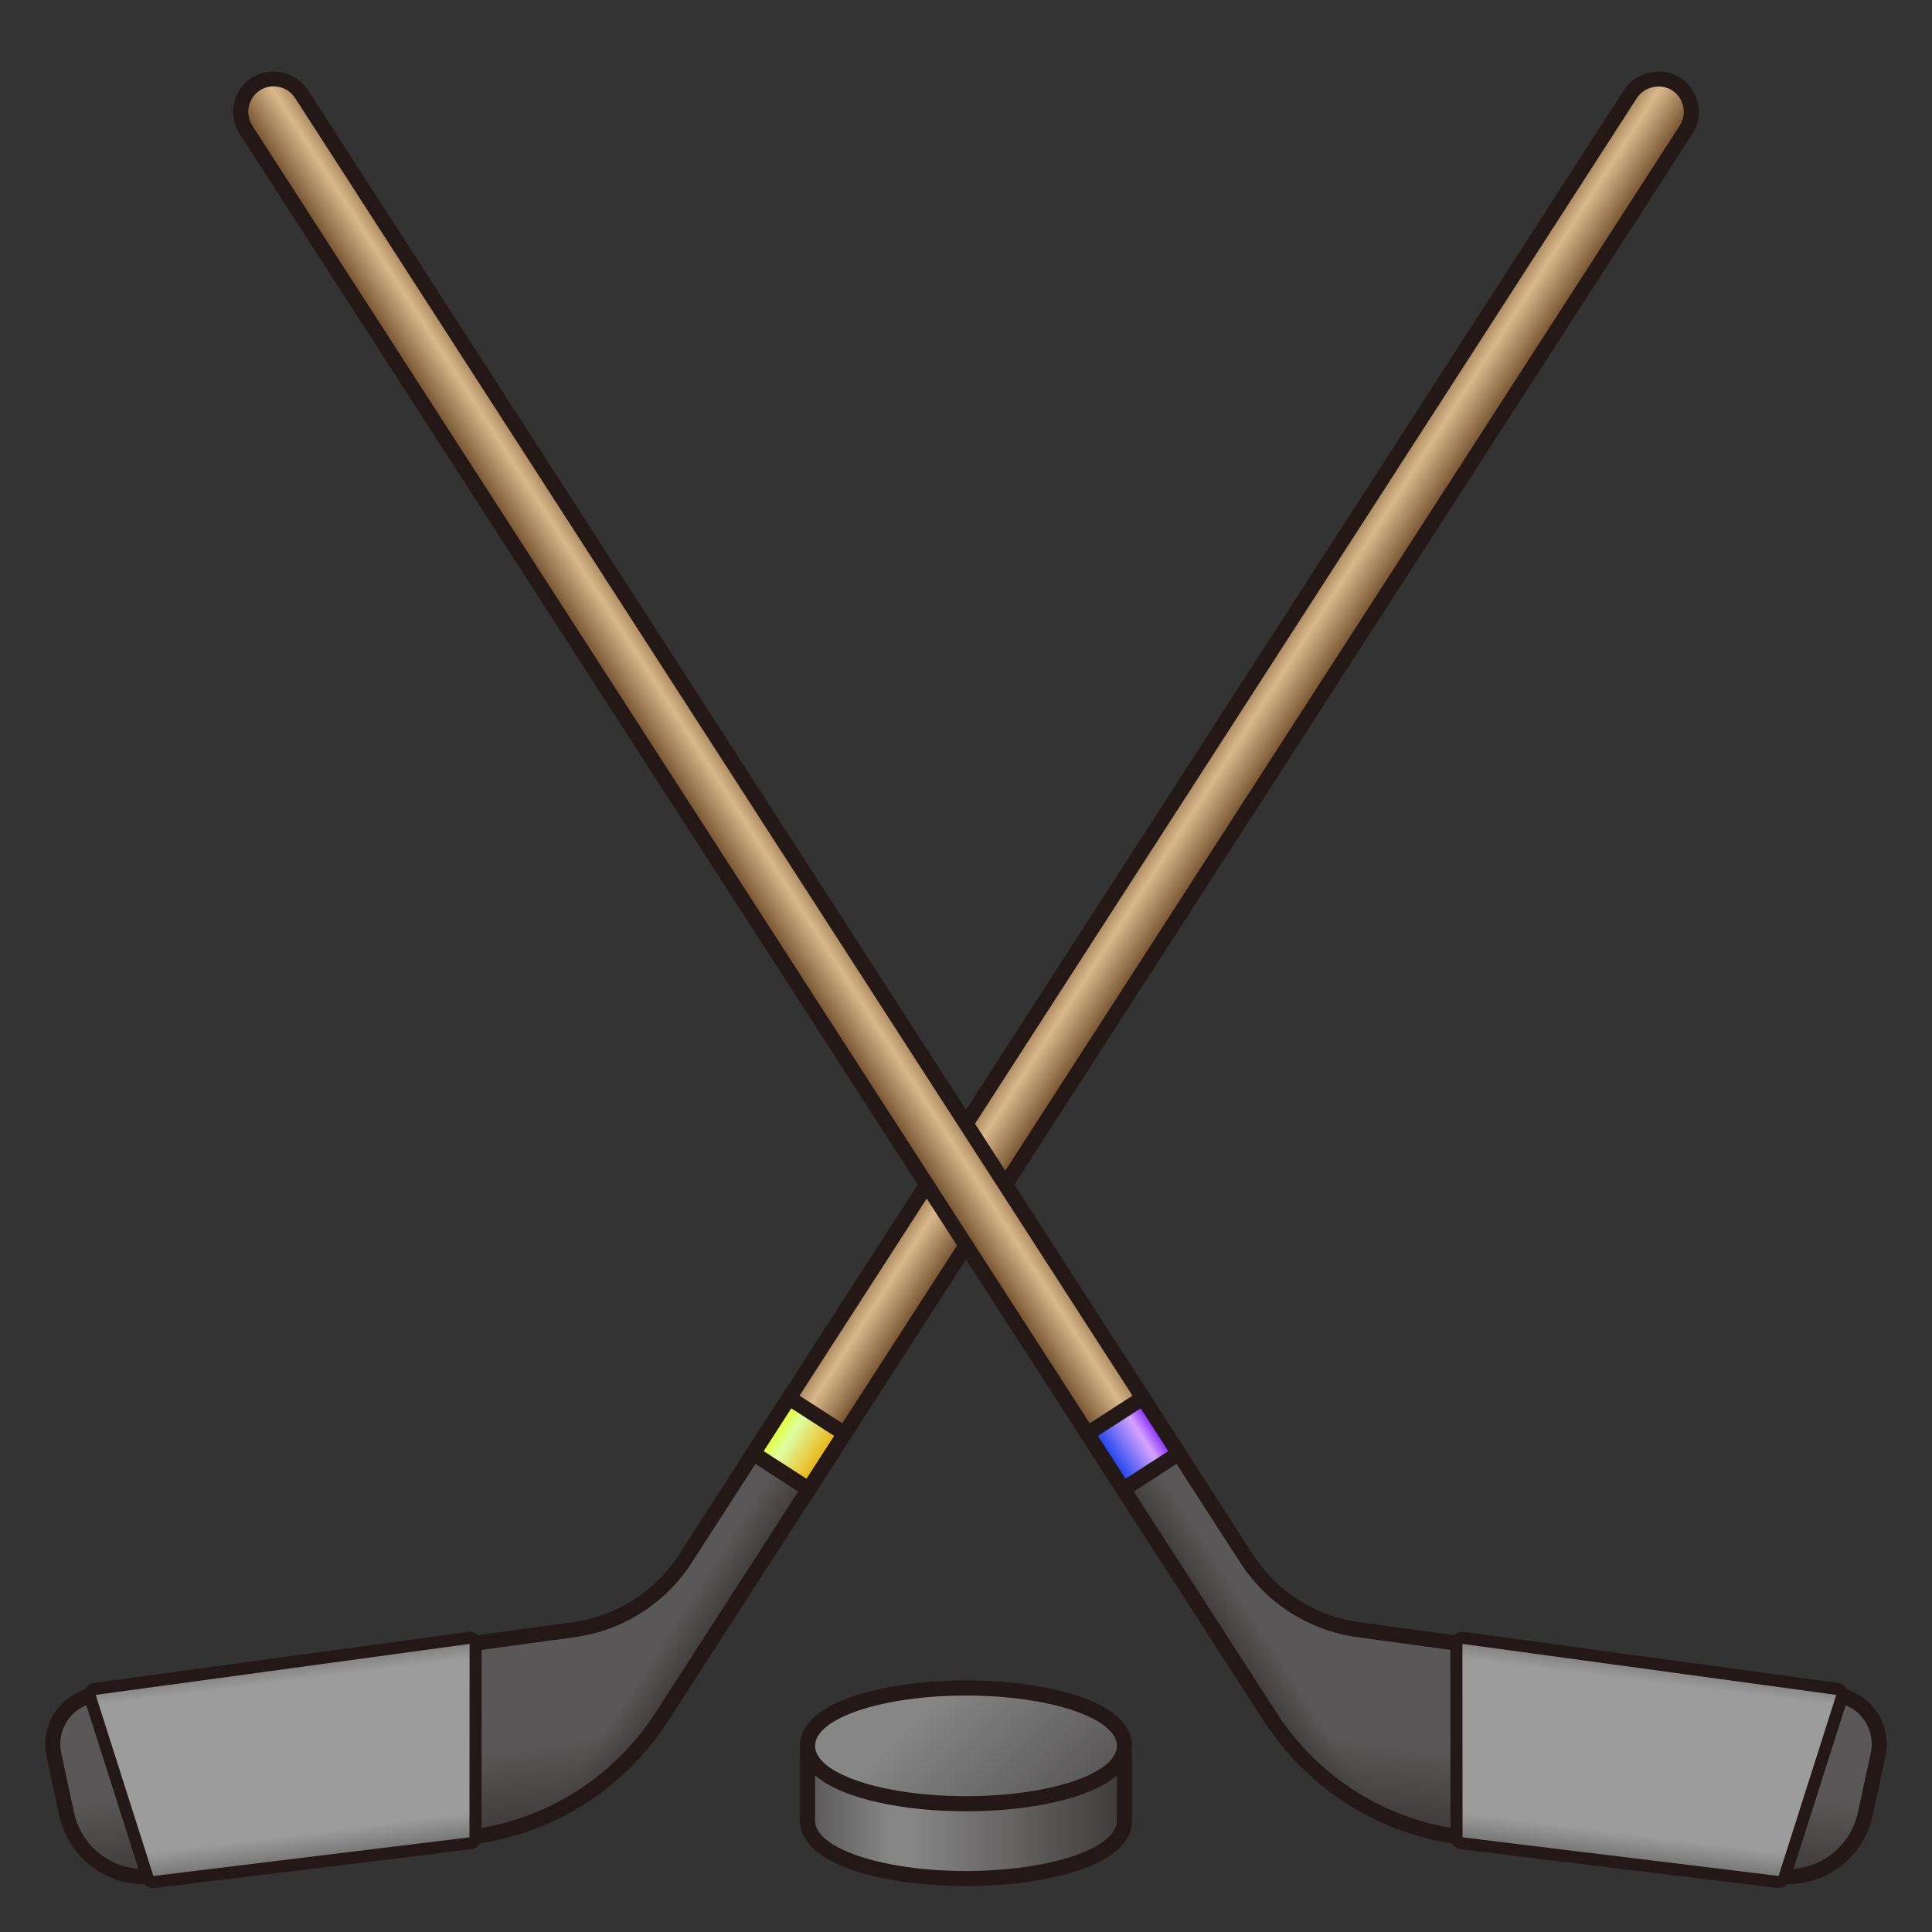 <?xml version="1.0" encoding="utf-8"?>
<!-- Generator: Adobe Illustrator 18.0.0, SVG Export Plug-In . SVG Version: 6.00 Build 0)  -->
<!DOCTYPE svg PUBLIC "-//W3C//DTD SVG 1.1//EN" "http://www.w3.org/Graphics/SVG/1.1/DTD/svg11.dtd">
<svg version="1.1" id="レイヤー_1" xmlns="http://www.w3.org/2000/svg" xmlns:xlink="http://www.w3.org/1999/xlink" x="0px"
	 y="0px" width="64px" height="64px" viewBox="0 0 64 64" style="enable-background:new 0 0 64 64;" xml:space="preserve">
<rect x="0" y="0" width="64" height="64" fill="#333333" stroke="none"/>
<g>
	<g>
		<linearGradient id="SVGID_1_" gradientUnits="userSpaceOnUse" x1="26.75" y1="60.062" x2="37.25" y2="60.062">
			<stop  offset="0" style="stop-color:#595757"/>
			<stop  offset="0.263" style="stop-color:#868686"/>
			<stop  offset="0.335" style="stop-color:#868686"/>
			<stop  offset="1" style="stop-color:#3E3A39"/>
		</linearGradient>
		<path style="fill:url(#SVGID_1_);" d="M32,62.229c-2.545,0-5.25-0.672-5.25-1.917v-2.167
			c0-0.138,0.112-0.25,0.25-0.25h10c0.138,0,0.25,0.112,0.25,0.25V60.312
			C37.25,61.558,34.545,62.229,32,62.229z"/>
		<path style="fill:#231815;" d="M37,58.146V60.312c0,0.92-2.239,1.667-5,1.667s-5-0.746-5-1.667
			v-2.167H37 M37,57.646H27c-0.276,0-0.5,0.224-0.5,0.5V60.312c0,1.489,2.851,2.167,5.5,2.167
			s5.5-0.678,5.5-2.167v-2.167C37.5,57.87,37.276,57.646,37,57.646L37,57.646z"/>
	</g>
	<g>
		<linearGradient id="SVGID_2_" gradientUnits="userSpaceOnUse" x1="29.187" y1="55.02" x2="34.813" y2="60.646">
			<stop  offset="0.268" style="stop-color:#868686"/>
			<stop  offset="1" style="stop-color:#595757"/>
		</linearGradient>
		<path style="fill:url(#SVGID_2_);" d="M32,59.75c-2.545,0-5.25-0.672-5.25-1.917
			c0-1.244,2.705-1.916,5.25-1.916s5.25,0.672,5.25,1.916C37.25,59.078,34.545,59.75,32,59.75z"/>
		<path style="fill:#231815;" d="M32,56.167c2.761,0,5,0.746,5,1.667c0,0.92-2.239,1.667-5,1.667
			c-2.761,0-5-0.746-5-1.667C27,56.913,29.239,56.167,32,56.167 M32,55.667
			c-2.649,0-5.5,0.678-5.5,2.167c0,1.489,2.851,2.167,5.5,2.167s5.5-0.678,5.5-2.167
			C37.5,56.345,34.649,55.667,32,55.667L32,55.667z"/>
	</g>
</g>
<g>
	<g>
		
			<linearGradient id="SVGID_3_" gradientUnits="userSpaceOnUse" x1="34.282" y1="22.032" x2="36.47" y2="22.032" gradientTransform="matrix(0.84 0.542 -0.542 0.84 22.861 -11.84)">
			<stop  offset="0" style="stop-color:#98764F"/>
			<stop  offset="0.335" style="stop-color:#D9B98B"/>
			<stop  offset="1" style="stop-color:#694625"/>
		</linearGradient>
		<path style="fill:url(#SVGID_3_);" d="M55.852,4.297L26.672,49.515l-1.838-1.186L54.014,3.111
			c0.328-0.508,1.005-0.654,1.512-0.326v0
			C56.034,3.113,56.18,3.79,55.852,4.297z"/>
		<path style="fill:#231815;" d="M26.747,49.861l-2.258-1.458l0.136-0.21L53.804,2.975
			c0.389-0.602,1.253-0.791,1.858-0.4c0.622,0.401,0.802,1.235,0.4,1.857
			L26.747,49.861z M25.18,48.255l1.417,0.915L55.643,4.162
			c0.252-0.391,0.139-0.914-0.252-1.167c-0.382-0.248-0.924-0.125-1.167,0.251
			L25.18,48.255z"/>
	</g>
	<g>
		
			<linearGradient id="SVGID_4_" gradientUnits="userSpaceOnUse" x1="19.743" y1="60.839" x2="36.47" y2="60.839" gradientTransform="matrix(0.84 0.542 -0.542 0.84 22.861 -11.84)">
			<stop  offset="0.92" style="stop-color:#595757"/>
			<stop  offset="1" style="stop-color:#3E3A39"/>
		</linearGradient>
		<path style="fill:url(#SVGID_4_);" d="M26.791,49.332l-4.865,7.539
			c-1.427,2.211-3.763,3.675-6.375,3.994L5.081,62.145
			c-1.341,0.164-2.585-0.721-2.87-2.042l-0.427-1.981
			c-0.202-0.937,0.436-1.847,1.386-1.977l15.832-2.159
			c1.518-0.207,2.869-1.067,3.7-2.354l2.25-3.487L26.791,49.332z"/>
		
			<linearGradient id="SVGID_5_" gradientUnits="userSpaceOnUse" x1="25.64" y1="56.519" x2="32.999" y2="65.288" gradientTransform="matrix(0.84 0.542 -0.542 0.84 22.861 -11.84)">
			<stop  offset="0.757" style="stop-color:#3E3A39;stop-opacity:0"/>
			<stop  offset="1" style="stop-color:#3E3A39"/>
		</linearGradient>
		<path style="fill:url(#SVGID_5_);" d="M26.791,49.332l-4.865,7.539
			c-1.427,2.211-3.763,3.675-6.375,3.994L5.081,62.145
			c-1.341,0.164-2.585-0.721-2.87-2.042l-0.427-1.981
			c-0.202-0.937,0.436-1.847,1.386-1.977l15.832-2.159
			c1.518-0.207,2.869-1.067,3.7-2.354l2.25-3.487L26.791,49.332z"/>
		<path style="fill:#231815;" d="M4.762,62.414c-1.337,0-2.513-0.95-2.794-2.259l-0.427-1.98
			c-0.111-0.515-0.001-1.057,0.301-1.488c0.302-0.431,0.774-0.718,1.295-0.789
			l15.833-2.159c1.447-0.197,2.731-1.015,3.523-2.242l2.385-3.696l2.258,1.458
			l-5,7.748c-1.471,2.28-3.86,3.777-6.555,4.106L5.111,62.393
			C4.994,62.407,4.877,62.414,4.762,62.414z M25.027,48.491l-2.114,3.276
			c-0.871,1.351-2.284,2.249-3.876,2.467L3.204,56.394
			c-0.389,0.053-0.728,0.259-0.954,0.58c-0.226,0.322-0.304,0.711-0.222,1.096
			l0.427,1.98c0.252,1.174,1.37,1.997,2.595,1.847l10.47-1.28
			c2.547-0.312,4.805-1.727,6.195-3.882l4.729-7.328L25.027,48.491z"/>
	</g>
	<g>
		
			<linearGradient id="SVGID_6_" gradientUnits="userSpaceOnUse" x1="24.894" y1="63.531" x2="29.236" y2="68.706" gradientTransform="matrix(0.84 0.542 -0.542 0.84 22.861 -11.84)">
			<stop  offset="0" style="stop-color:#797878"/>
			<stop  offset="0.103" style="stop-color:#9C9C9D"/>
			<stop  offset="0.853" style="stop-color:#9C9C9D"/>
			<stop  offset="1" style="stop-color:#717071"/>
		</linearGradient>
		<path style="fill:url(#SVGID_6_);" d="M5.081,62.345c-0.086,0-0.164-0.056-0.19-0.14
			l-1.911-5.999c-0.018-0.056-0.01-0.117,0.021-0.167
			c0.031-0.051,0.083-0.084,0.142-0.092c0,0,12.404-1.691,12.413-1.691
			c0.048,0,0.095,0.018,0.131,0.05c0.044,0.038,0.069,0.093,0.069,0.15
			l-0.005,6.408c-0,0.102-0.076,0.187-0.176,0.198
			C15.575,61.062,5.089,62.345,5.081,62.345z"/>
		<path style="fill:#231815;" d="M15.556,54.456l-0.005,6.408L5.081,62.145l-1.911-5.999
			L15.556,54.456 M15.556,54.056c-0.018,0-0.036,0.001-0.054,0.004L3.116,55.749
			c-0.117,0.016-0.221,0.083-0.284,0.183c-0.063,0.1-0.079,0.222-0.043,0.335
			l1.911,5.999c0.053,0.167,0.209,0.279,0.381,0.279
			c0.016,0,0.032-0.001,0.049-0.003l10.47-1.28
			c0.201-0.025,0.351-0.195,0.351-0.397l0.005-6.408
			c0-0.116-0.05-0.226-0.137-0.302C15.746,54.091,15.652,54.056,15.556,54.056
			L15.556,54.056z"/>
	</g>
	<g>
		
			<linearGradient id="SVGID_7_" gradientUnits="userSpaceOnUse" x1="34.282" y1="48.174" x2="36.47" y2="48.174" gradientTransform="matrix(0.84 0.542 -0.542 0.84 22.861 -11.84)">
			<stop  offset="0" style="stop-color:#E4FF00"/>
			<stop  offset="0.335" style="stop-color:#DFFFA3"/>
			<stop  offset="1" style="stop-color:#ECA900"/>
		</linearGradient>
		<polygon style="fill:url(#SVGID_7_);" points="27.977,47.493 26.139,46.307 24.953,48.145 
			26.791,49.331 		"/>
		<path style="fill:#231815;" d="M26.866,49.677l-2.259-1.457l1.457-2.258l2.259,1.457
			L26.866,49.677z M25.298,48.071l1.418,0.914l0.915-1.418l-1.418-0.914
			L25.298,48.071z"/>
	</g>
</g>
<g>
	<g>
		
			<linearGradient id="SVGID_8_" gradientUnits="userSpaceOnUse" x1="34.282" y1="22.032" x2="36.47" y2="22.032" gradientTransform="matrix(-0.84 0.542 0.542 0.84 41.139 -11.84)">
			<stop  offset="0" style="stop-color:#98764F"/>
			<stop  offset="0.335" style="stop-color:#D9B98B"/>
			<stop  offset="1" style="stop-color:#694625"/>
		</linearGradient>
		<path style="fill:url(#SVGID_8_);" d="M8.148,4.297l29.18,45.218l1.838-1.186L9.986,3.111
			C9.658,2.603,8.981,2.457,8.474,2.785L8.474,2.785
			C7.966,3.113,7.82,3.79,8.148,4.297z"/>
		<path style="fill:#231815;" d="M37.254,49.861l-0.136-0.21L7.938,4.433
			c-0.402-0.623-0.222-1.456,0.4-1.858c0.606-0.39,1.469-0.201,1.858,0.4
			l29.316,45.428L37.254,49.861z M9.066,2.86c-0.162,0-0.32,0.046-0.457,0.135
			C8.218,3.248,8.106,3.771,8.358,4.162l29.044,45.008l1.418-0.915L9.776,3.247
			C9.62,3.004,9.354,2.86,9.066,2.86z"/>
	</g>
	<g>
		
			<linearGradient id="SVGID_9_" gradientUnits="userSpaceOnUse" x1="19.743" y1="60.839" x2="36.47" y2="60.839" gradientTransform="matrix(-0.84 0.542 0.542 0.84 41.139 -11.84)">
			<stop  offset="0.92" style="stop-color:#595757"/>
			<stop  offset="1" style="stop-color:#3E3A39"/>
		</linearGradient>
		<path style="fill:url(#SVGID_9_);" d="M37.209,49.332L42.074,56.87
			c1.427,2.211,3.763,3.675,6.375,3.994l10.47,1.28
			c1.341,0.164,2.585-0.721,2.87-2.042l0.427-1.981
			c0.202-0.937-0.436-1.847-1.386-1.977l-15.832-2.159
			c-1.518-0.207-2.869-1.067-3.7-2.354l-2.25-3.487L37.209,49.332z"/>
		
			<linearGradient id="SVGID_10_" gradientUnits="userSpaceOnUse" x1="25.64" y1="56.519" x2="32.999" y2="65.288" gradientTransform="matrix(-0.84 0.542 0.542 0.84 41.139 -11.84)">
			<stop  offset="0.757" style="stop-color:#3E3A39;stop-opacity:0"/>
			<stop  offset="1" style="stop-color:#3E3A39"/>
		</linearGradient>
		<path style="fill:url(#SVGID_10_);" d="M37.209,49.332L42.074,56.87
			c1.427,2.211,3.763,3.675,6.375,3.994l10.47,1.28
			c1.341,0.164,2.585-0.721,2.87-2.042l0.427-1.981
			c0.202-0.937-0.436-1.847-1.386-1.977l-15.832-2.159
			c-1.518-0.207-2.869-1.067-3.7-2.354l-2.25-3.487L37.209,49.332z"/>
		<path style="fill:#231815;" d="M59.238,62.414L59.238,62.414
			c-0.115,0-0.232-0.007-0.35-0.021l-10.47-1.28
			c-2.694-0.329-5.084-1.826-6.555-4.106l-5.001-7.748l2.258-1.458l2.386,3.696
			c0.793,1.228,2.077,2.045,3.524,2.242l15.832,2.159
			c0.521,0.071,0.992,0.358,1.295,0.789s0.413,0.974,0.302,1.488l-0.428,1.98
			C61.751,61.464,60.576,62.414,59.238,62.414z M37.555,49.406l4.729,7.328
			c1.391,2.155,3.648,3.57,6.195,3.882l10.47,1.28
			c0.097,0.012,0.193,0.018,0.289,0.018l0,0c1.104,0,2.073-0.784,2.306-1.864
			l0.428-1.98c0.082-0.385,0.003-0.773-0.223-1.096
			c-0.226-0.321-0.564-0.527-0.953-0.58L44.963,54.234
			c-1.591-0.218-3.004-1.116-3.876-2.467l-2.114-3.276L37.555,49.406z"/>
	</g>
	<g>
		
			<linearGradient id="SVGID_11_" gradientUnits="userSpaceOnUse" x1="24.894" y1="63.53" x2="29.236" y2="68.706" gradientTransform="matrix(-0.84 0.542 0.542 0.84 41.139 -11.84)">
			<stop  offset="0" style="stop-color:#797878"/>
			<stop  offset="0.103" style="stop-color:#9C9C9D"/>
			<stop  offset="0.853" style="stop-color:#9C9C9D"/>
			<stop  offset="1" style="stop-color:#717071"/>
		</linearGradient>
		<path style="fill:url(#SVGID_11_);" d="M48.425,61.062c-0.101-0.012-0.176-0.097-0.176-0.198
			l-0.005-6.408c0-0.058,0.025-0.112,0.068-0.15
			c0.037-0.032,0.084-0.05,0.132-0.05c0.009,0,12.412,1.691,12.412,1.691
			c0.059,0.008,0.11,0.041,0.142,0.092c0.031,0.05,0.039,0.111,0.021,0.167
			l-1.91,5.999c-0.026,0.084-0.104,0.14-0.19,0.14
			C58.911,62.345,48.425,61.062,48.425,61.062z"/>
		<path style="fill:#231815;" d="M48.444,54.456l12.385,1.689l-1.911,5.999l-10.47-1.28
			L48.444,54.456 M48.444,54.056c-0.096,0-0.19,0.035-0.263,0.099
			c-0.087,0.076-0.137,0.186-0.137,0.302l0.005,6.408
			c0,0.202,0.151,0.372,0.351,0.397l10.47,1.28
			c0.016,0.002,0.033,0.003,0.049,0.003c0.172,0,0.328-0.111,0.381-0.279
			l1.911-5.999c0.036-0.113,0.02-0.235-0.043-0.335
			c-0.063-0.1-0.167-0.167-0.284-0.183l-12.385-1.689
			C48.48,54.057,48.462,54.056,48.444,54.056L48.444,54.056z"/>
	</g>
	<g>
		
			<linearGradient id="SVGID_12_" gradientUnits="userSpaceOnUse" x1="34.282" y1="48.174" x2="36.47" y2="48.174" gradientTransform="matrix(-0.84 0.542 0.542 0.84 41.139 -11.84)">
			<stop  offset="0" style="stop-color:#6700FF"/>
			<stop  offset="0.335" style="stop-color:#D7A3FF"/>
			<stop  offset="1" style="stop-color:#0037EC"/>
		</linearGradient>
		<polygon style="fill:url(#SVGID_12_);" points="36.023,47.493 37.861,46.307 39.047,48.145 
			37.209,49.331 		"/>
		<path style="fill:#231815;" d="M37.135,49.677l-1.457-2.258l2.258-1.457l1.457,2.258
			L37.135,49.677z M36.369,47.567l0.914,1.418l1.418-0.914l-0.914-1.418
			L36.369,47.567z"/>
	</g>
</g>
<g>
</g>
<g>
</g>
<g>
</g>
<g>
</g>
<g>
</g>
<g>
</g>
</svg>
